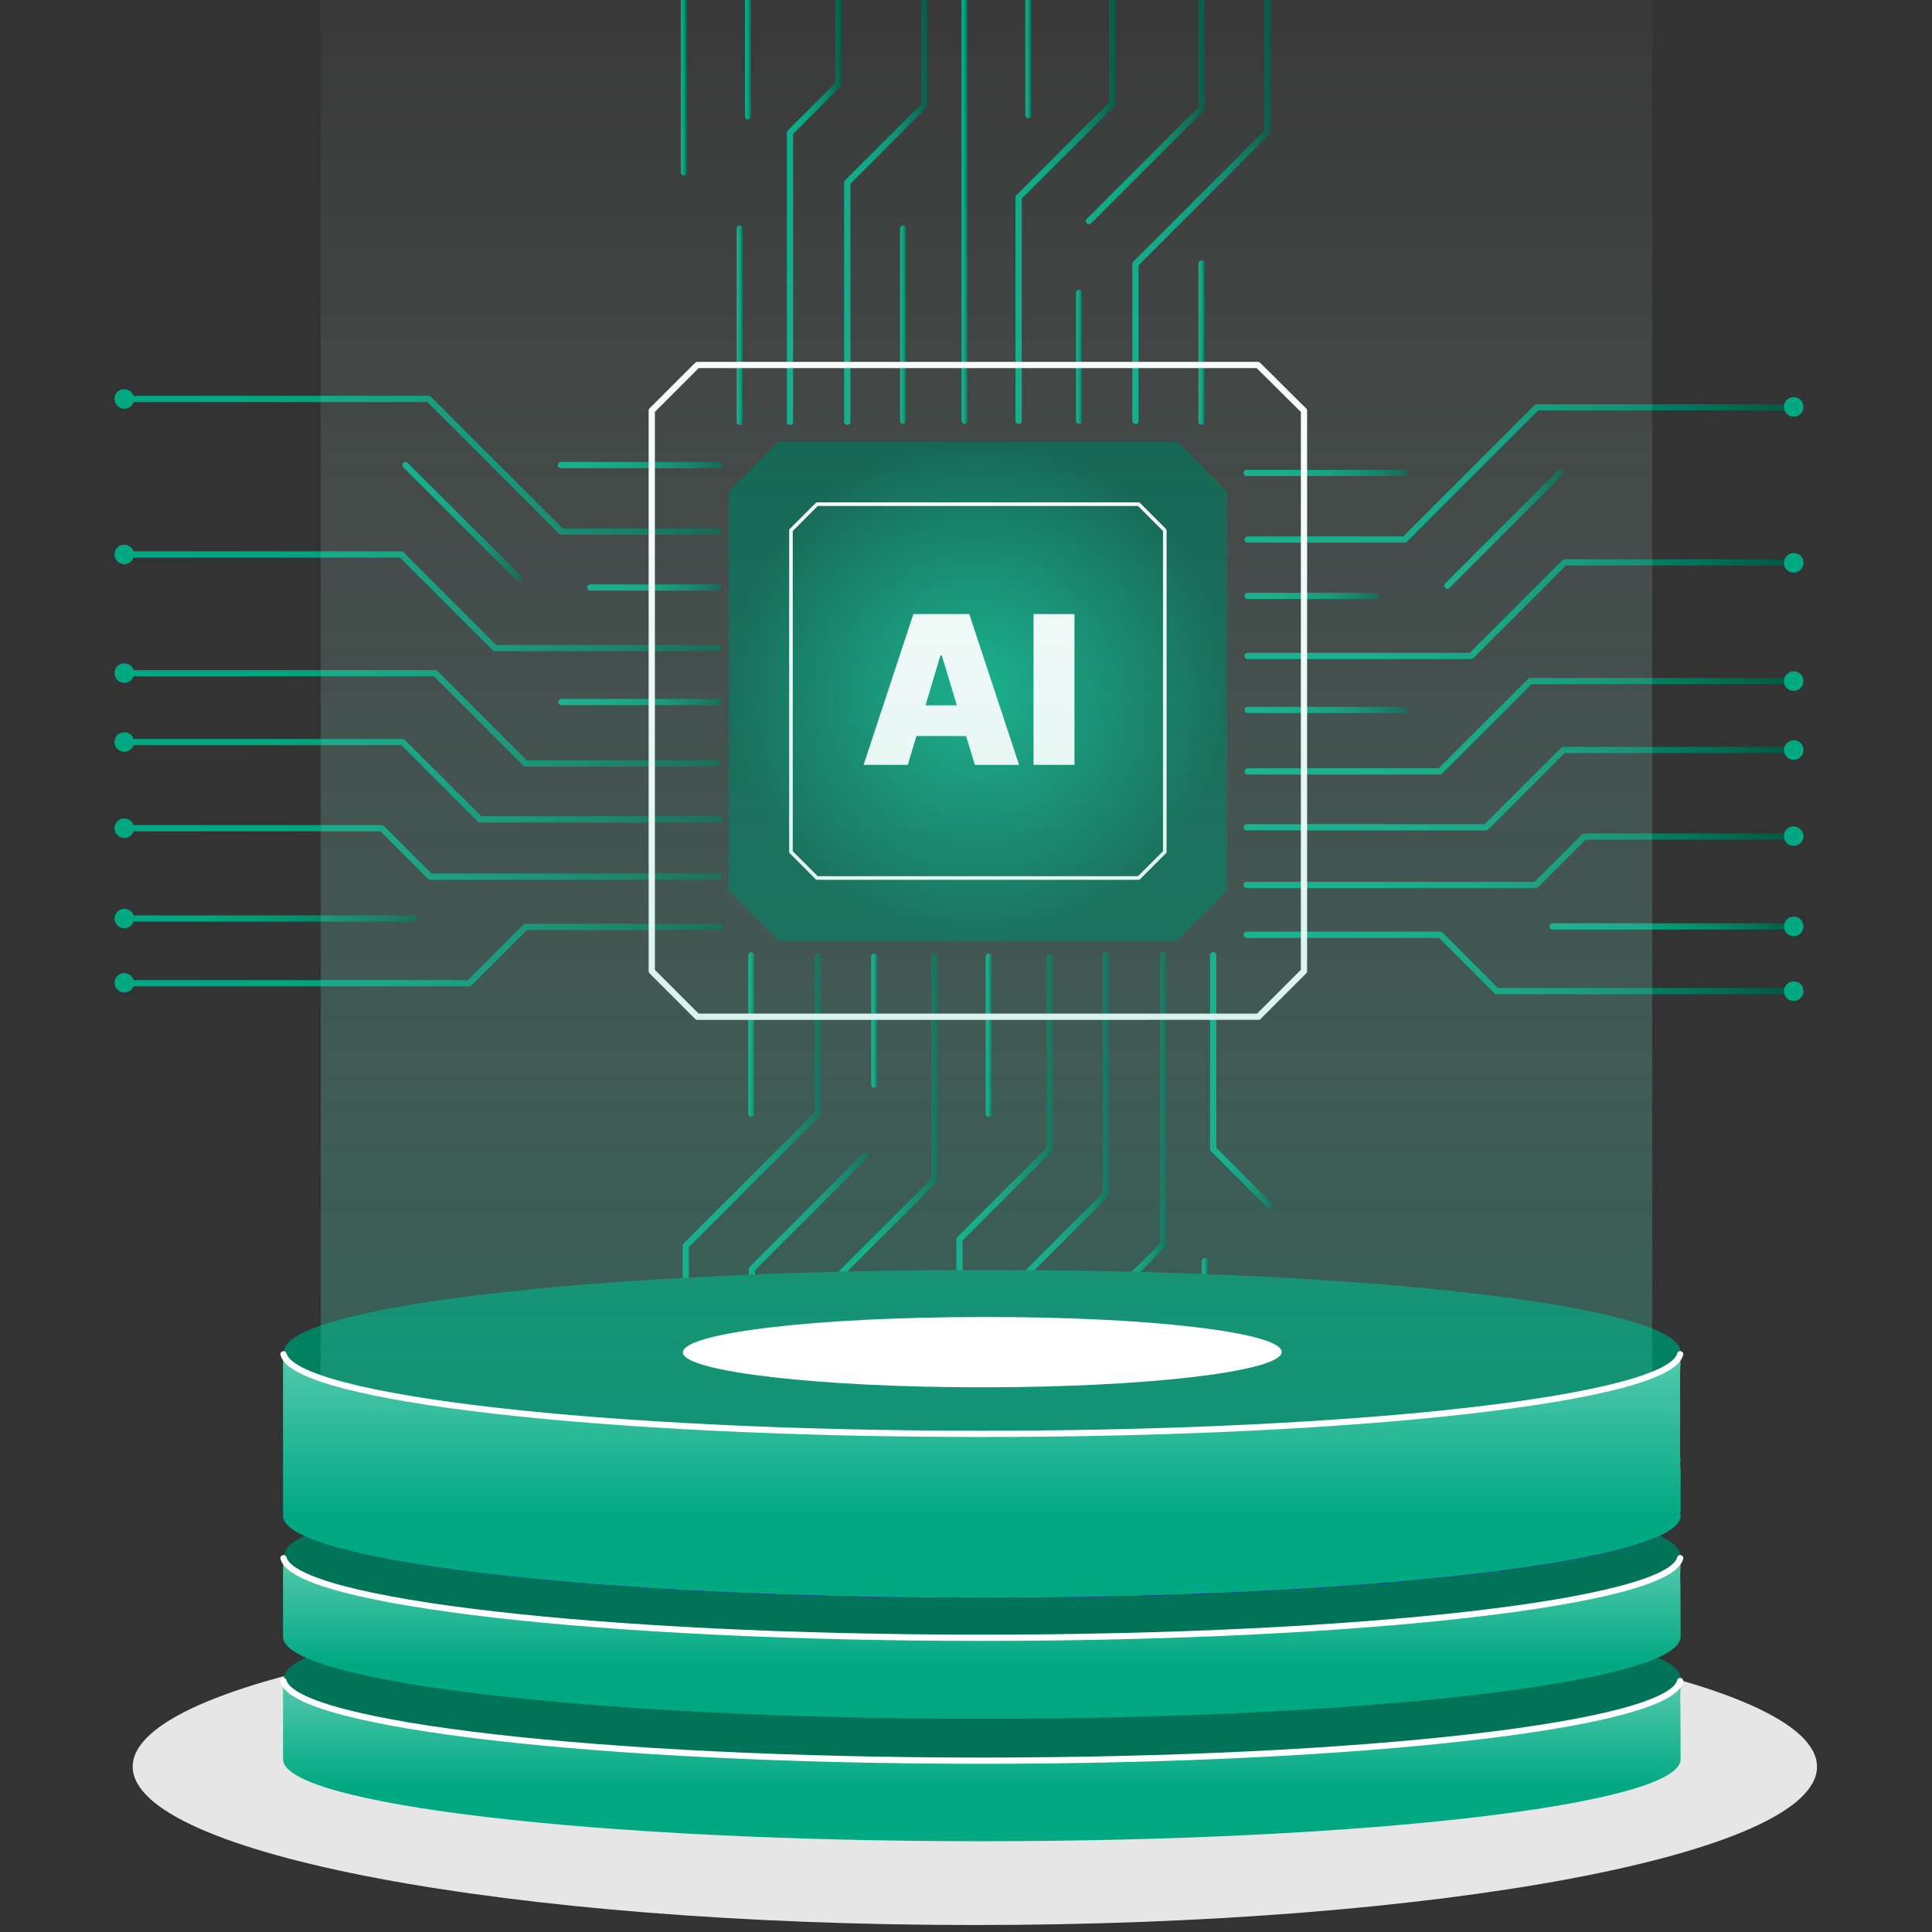 <?xml version="1.0" encoding="utf-8"?>
<!-- Generator: Adobe Illustrator 25.3.1, SVG Export Plug-In . SVG Version: 6.00 Build 0)  -->
<svg version="1.1" id="圖層_1" xmlns="http://www.w3.org/2000/svg" xmlns:xlink="http://www.w3.org/1999/xlink" x="0px" y="0px"
	 viewBox="0 0 415 415" style="enable-background:new 0 0 415 415;" xml:space="preserve">
<rect x="0" y="0" width="415" height="415" fill="#333333" stroke="none"/>
<style type="text/css">
	.st0{clip-path:url(#SVGID_2_);}
	.st1{fill:#E6E6E6;}
	.st2{fill:none;stroke:url(#SVGID_3_);stroke-width:1.341;stroke-linecap:round;stroke-linejoin:round;stroke-miterlimit:10;}
	.st3{fill:none;stroke:url(#SVGID_4_);stroke-width:1.341;stroke-linecap:round;stroke-linejoin:round;stroke-miterlimit:10;}
	.st4{fill:none;stroke:url(#SVGID_5_);stroke-width:1.341;stroke-linecap:round;stroke-linejoin:round;stroke-miterlimit:10;}
	.st5{fill:none;stroke:url(#SVGID_6_);stroke-width:1.341;stroke-linecap:round;stroke-linejoin:round;stroke-miterlimit:10;}
	.st6{fill:none;stroke:url(#SVGID_7_);stroke-width:1.341;stroke-linecap:round;stroke-linejoin:round;stroke-miterlimit:10;}
	.st7{fill:none;stroke:url(#SVGID_8_);stroke-width:1.341;stroke-linecap:round;stroke-linejoin:round;stroke-miterlimit:10;}
	.st8{fill:none;stroke:url(#SVGID_9_);stroke-width:1.341;stroke-linecap:round;stroke-linejoin:round;stroke-miterlimit:10;}
	.st9{fill:none;stroke:url(#SVGID_10_);stroke-width:1.341;stroke-linecap:round;stroke-linejoin:round;stroke-miterlimit:10;}
	.st10{fill:none;stroke:url(#SVGID_11_);stroke-width:1.341;stroke-linecap:round;stroke-linejoin:round;stroke-miterlimit:10;}
	.st11{fill:none;stroke:url(#SVGID_12_);stroke-width:1.341;stroke-linecap:round;stroke-linejoin:round;stroke-miterlimit:10;}
	.st12{fill:none;stroke:url(#SVGID_13_);stroke-width:1.341;stroke-linecap:round;stroke-linejoin:round;stroke-miterlimit:10;}
	.st13{fill:none;stroke:url(#SVGID_14_);stroke-width:1.341;stroke-linecap:round;stroke-linejoin:round;stroke-miterlimit:10;}
	.st14{fill:none;stroke:url(#SVGID_15_);stroke-width:1.341;stroke-linecap:round;stroke-linejoin:round;stroke-miterlimit:10;}
	.st15{fill:none;stroke:url(#SVGID_16_);stroke-width:1.341;stroke-linecap:round;stroke-linejoin:round;stroke-miterlimit:10;}
	.st16{fill:none;stroke:url(#SVGID_17_);stroke-width:1.341;stroke-linecap:round;stroke-linejoin:round;stroke-miterlimit:10;}
	.st17{fill:none;stroke:url(#SVGID_18_);stroke-width:1.341;stroke-linecap:round;stroke-linejoin:round;stroke-miterlimit:10;}
	.st18{fill:none;stroke:url(#SVGID_19_);stroke-width:1.341;stroke-linecap:round;stroke-linejoin:round;stroke-miterlimit:10;}
	.st19{fill:none;stroke:url(#SVGID_20_);stroke-width:1.341;stroke-linecap:round;stroke-linejoin:round;stroke-miterlimit:10;}
	.st20{fill:none;stroke:url(#SVGID_21_);stroke-width:1.341;stroke-linecap:round;stroke-linejoin:round;stroke-miterlimit:10;}
	.st21{fill:none;stroke:url(#SVGID_22_);stroke-width:1.341;stroke-linecap:round;stroke-linejoin:round;stroke-miterlimit:10;}
	.st22{fill:none;stroke:url(#SVGID_23_);stroke-width:1.341;stroke-linecap:round;stroke-linejoin:round;stroke-miterlimit:10;}
	.st23{fill:none;stroke:url(#SVGID_24_);stroke-width:1.341;stroke-linecap:round;stroke-linejoin:round;stroke-miterlimit:10;}
	.st24{fill:none;stroke:url(#SVGID_25_);stroke-width:1.341;stroke-linecap:round;stroke-linejoin:round;stroke-miterlimit:10;}
	.st25{fill:none;stroke:url(#SVGID_26_);stroke-width:1.341;stroke-linecap:round;stroke-linejoin:round;stroke-miterlimit:10;}
	.st26{fill:none;stroke:url(#SVGID_27_);stroke-width:1.341;stroke-linecap:round;stroke-linejoin:round;stroke-miterlimit:10;}
	.st27{fill:none;stroke:url(#SVGID_28_);stroke-width:1.341;stroke-linecap:round;stroke-linejoin:round;stroke-miterlimit:10;}
	.st28{fill:none;stroke:url(#SVGID_29_);stroke-width:1.341;stroke-linecap:round;stroke-linejoin:round;stroke-miterlimit:10;}
	.st29{fill:none;stroke:url(#SVGID_30_);stroke-width:1.341;stroke-linecap:round;stroke-linejoin:round;stroke-miterlimit:10;}
	.st30{fill:none;stroke:url(#SVGID_31_);stroke-width:1.341;stroke-linecap:round;stroke-linejoin:round;stroke-miterlimit:10;}
	.st31{fill:none;stroke:url(#SVGID_32_);stroke-width:1.341;stroke-linecap:round;stroke-linejoin:round;stroke-miterlimit:10;}
	.st32{fill:none;stroke:url(#SVGID_33_);stroke-width:1.341;stroke-linecap:round;stroke-linejoin:round;stroke-miterlimit:10;}
	.st33{fill:none;stroke:url(#SVGID_34_);stroke-width:1.341;stroke-linecap:round;stroke-linejoin:round;stroke-miterlimit:10;}
	.st34{fill:none;stroke:url(#SVGID_35_);stroke-width:1.341;stroke-linecap:round;stroke-linejoin:round;stroke-miterlimit:10;}
	.st35{fill:none;stroke:url(#SVGID_36_);stroke-width:1.341;stroke-linecap:round;stroke-linejoin:round;stroke-miterlimit:10;}
	.st36{fill:none;stroke:url(#SVGID_37_);stroke-width:1.341;stroke-linecap:round;stroke-linejoin:round;stroke-miterlimit:10;}
	.st37{fill:none;stroke:url(#SVGID_38_);stroke-width:1.341;stroke-linecap:round;stroke-linejoin:round;stroke-miterlimit:10;}
	.st38{fill:none;stroke:url(#SVGID_39_);stroke-width:1.341;stroke-linecap:round;stroke-linejoin:round;stroke-miterlimit:10;}
	.st39{fill:none;stroke:url(#SVGID_40_);stroke-width:1.341;stroke-linecap:round;stroke-linejoin:round;stroke-miterlimit:10;}
	.st40{fill:none;stroke:url(#SVGID_41_);stroke-width:1.341;stroke-linecap:round;stroke-linejoin:round;stroke-miterlimit:10;}
	.st41{fill:none;stroke:url(#SVGID_42_);stroke-width:1.341;stroke-linecap:round;stroke-linejoin:round;stroke-miterlimit:10;}
	.st42{fill:none;stroke:url(#SVGID_43_);stroke-width:1.341;stroke-linecap:round;stroke-linejoin:round;stroke-miterlimit:10;}
	.st43{fill:none;stroke:url(#SVGID_44_);stroke-width:1.341;stroke-linecap:round;stroke-linejoin:round;stroke-miterlimit:10;}
	.st44{fill:none;stroke:url(#SVGID_45_);stroke-width:1.341;stroke-linecap:round;stroke-linejoin:round;stroke-miterlimit:10;}
	.st45{fill:none;stroke:url(#SVGID_46_);stroke-width:1.341;stroke-linecap:round;stroke-linejoin:round;stroke-miterlimit:10;}
	.st46{fill:none;stroke:url(#SVGID_47_);stroke-width:1.341;stroke-linecap:round;stroke-linejoin:round;stroke-miterlimit:10;}
	.st47{fill:none;stroke:url(#SVGID_48_);stroke-width:1.341;stroke-linecap:round;stroke-linejoin:round;stroke-miterlimit:10;}
	.st48{fill:url(#SVGID_49_);}
	.st49{fill:none;stroke:#FFFFFF;stroke-width:0.769;stroke-linecap:round;stroke-linejoin:round;stroke-miterlimit:10;}
	.st50{fill:none;stroke:#FFFFFF;stroke-width:1.341;stroke-linecap:round;stroke-linejoin:round;stroke-miterlimit:10;}
	.st51{fill:#01A982;}
	.st52{fill:#FFFFFF;}
	.st53{fill:url(#SVGID_50_);}
	.st54{fill:#017358;}
	.st55{fill:none;stroke:#FFFFFF;stroke-width:1.341;stroke-linecap:round;stroke-miterlimit:10;}
	.st56{fill:url(#SVGID_51_);}
	.st57{fill:#1F3399;}
	.st58{fill:#018062;}
	.st59{opacity:0.42;fill:url(#SVGID_52_);enable-background:new    ;}
	.st60{fill:url(#SVGID_53_);}
</style>
<g>
	<defs>
		<rect id="SVGID_1_" x="-1" y="-68.4" width="416.4" height="506"/>
	</defs>
	<clipPath id="SVGID_2_">
		<use xlink:href="#SVGID_1_"  style="overflow:visible;"/>
	</clipPath>
	<g class="st0">
		<path class="st1" d="M209.4,413.5c99.9,0,180.9-15.2,180.9-34c0-18.8-81-34-180.9-34c-99.9,0-180.9,15.2-180.9,34
			C28.6,398.3,109.6,413.5,209.4,413.5z"/>
		
			<linearGradient id="SVGID_3_" gradientUnits="userSpaceOnUse" x1="26.931" y1="166.026" x2="155.178" y2="166.026" gradientTransform="matrix(1 0 0 -1 0 371.129)">
			<stop  offset="0" style="stop-color:#01A982"/>
			<stop  offset="0.247" style="stop-color:#01A67F"/>
			<stop  offset="0.455" style="stop-color:#019B77"/>
			<stop  offset="0.648" style="stop-color:#018A6A"/>
			<stop  offset="0.832" style="stop-color:#017257"/>
			<stop  offset="1" style="stop-color:#015440"/>
		</linearGradient>
		<path class="st2" d="M154.5,199.1h-41.6l-12.1,12.1H27.6"/>
		
			<linearGradient id="SVGID_4_" gradientUnits="userSpaceOnUse" x1="26.931" y1="188.001" x2="155.178" y2="188.001" gradientTransform="matrix(1 0 0 -1 0 371.129)">
			<stop  offset="0" style="stop-color:#01A982"/>
			<stop  offset="0.247" style="stop-color:#01A67F"/>
			<stop  offset="0.455" style="stop-color:#019B77"/>
			<stop  offset="0.648" style="stop-color:#018A6A"/>
			<stop  offset="0.832" style="stop-color:#017257"/>
			<stop  offset="1" style="stop-color:#015440"/>
		</linearGradient>
		<path class="st3" d="M154.5,188.3H92.4L82,177.9H27.6"/>
		
			<linearGradient id="SVGID_5_" gradientUnits="userSpaceOnUse" x1="26.931" y1="173.847" x2="89.494" y2="173.847" gradientTransform="matrix(1 0 0 -1 0 371.129)">
			<stop  offset="0" style="stop-color:#01A982"/>
			<stop  offset="0.247" style="stop-color:#01A67F"/>
			<stop  offset="0.455" style="stop-color:#019B77"/>
			<stop  offset="0.648" style="stop-color:#018A6A"/>
			<stop  offset="0.832" style="stop-color:#017257"/>
			<stop  offset="1" style="stop-color:#015440"/>
		</linearGradient>
		<path class="st4" d="M88.8,197.3H27.6"/>
		
			<linearGradient id="SVGID_6_" gradientUnits="userSpaceOnUse" x1="26.036" y1="203.463" x2="155.178" y2="203.463" gradientTransform="matrix(1 0 0 -1 0 371.129)">
			<stop  offset="0" style="stop-color:#01A982"/>
			<stop  offset="0.247" style="stop-color:#01A67F"/>
			<stop  offset="0.455" style="stop-color:#019B77"/>
			<stop  offset="0.648" style="stop-color:#018A6A"/>
			<stop  offset="0.832" style="stop-color:#017257"/>
			<stop  offset="1" style="stop-color:#015440"/>
		</linearGradient>
		<path class="st5" d="M154.5,176h-51.4l-16.6-16.6H26.7"/>
		
			<linearGradient id="SVGID_7_" gradientUnits="userSpaceOnUse" x1="26.931" y1="216.822" x2="154.951" y2="216.822" gradientTransform="matrix(1 0 0 -1 0 371.129)">
			<stop  offset="0" style="stop-color:#01A982"/>
			<stop  offset="0.247" style="stop-color:#01A67F"/>
			<stop  offset="0.455" style="stop-color:#019B77"/>
			<stop  offset="0.648" style="stop-color:#018A6A"/>
			<stop  offset="0.832" style="stop-color:#017257"/>
			<stop  offset="1" style="stop-color:#015440"/>
		</linearGradient>
		<path class="st6" d="M27.6,144.6h65.9l19.4,19.4h41.3"/>
		
			<linearGradient id="SVGID_8_" gradientUnits="userSpaceOnUse" x1="119.881" y1="220.322" x2="154.951" y2="220.322" gradientTransform="matrix(1 0 0 -1 0 371.129)">
			<stop  offset="0" style="stop-color:#01A982"/>
			<stop  offset="0.247" style="stop-color:#01A67F"/>
			<stop  offset="0.455" style="stop-color:#019B77"/>
			<stop  offset="0.648" style="stop-color:#018A6A"/>
			<stop  offset="0.832" style="stop-color:#017257"/>
			<stop  offset="1" style="stop-color:#015440"/>
		</linearGradient>
		<path class="st7" d="M154.3,150.8h-33.7"/>
		
			<linearGradient id="SVGID_9_" gradientUnits="userSpaceOnUse" x1="25.14" y1="241.976" x2="154.951" y2="241.976" gradientTransform="matrix(1 0 0 -1 0 371.129)">
			<stop  offset="0" style="stop-color:#01A982"/>
			<stop  offset="0.247" style="stop-color:#01A67F"/>
			<stop  offset="0.455" style="stop-color:#019B77"/>
			<stop  offset="0.648" style="stop-color:#018A6A"/>
			<stop  offset="0.832" style="stop-color:#017257"/>
			<stop  offset="1" style="stop-color:#015440"/>
		</linearGradient>
		<path class="st8" d="M154.3,139.2h-48l-20.1-20.1H25.8"/>
		
			<linearGradient id="SVGID_10_" gradientUnits="userSpaceOnUse" x1="126.132" y1="244.902" x2="154.951" y2="244.902" gradientTransform="matrix(1 0 0 -1 0 371.129)">
			<stop  offset="0" style="stop-color:#01A982"/>
			<stop  offset="0.247" style="stop-color:#01A67F"/>
			<stop  offset="0.455" style="stop-color:#019B77"/>
			<stop  offset="0.648" style="stop-color:#018A6A"/>
			<stop  offset="0.832" style="stop-color:#017257"/>
			<stop  offset="1" style="stop-color:#015440"/>
		</linearGradient>
		<path class="st9" d="M154.3,126.2h-27.5"/>
		
			<linearGradient id="SVGID_11_" gradientUnits="userSpaceOnUse" x1="86.47" y1="259.142" x2="112.057" y2="259.142" gradientTransform="matrix(1 0 0 -1 0 371.129)">
			<stop  offset="0" style="stop-color:#01A982"/>
			<stop  offset="0.247" style="stop-color:#01A67F"/>
			<stop  offset="0.455" style="stop-color:#019B77"/>
			<stop  offset="0.648" style="stop-color:#018A6A"/>
			<stop  offset="0.832" style="stop-color:#017257"/>
			<stop  offset="1" style="stop-color:#015440"/>
		</linearGradient>
		<path class="st10" d="M111.4,124.1L87.1,99.9"/>
		
			<linearGradient id="SVGID_12_" gradientUnits="userSpaceOnUse" x1="26.931" y1="271.192" x2="154.951" y2="271.192" gradientTransform="matrix(1 0 0 -1 0 371.129)">
			<stop  offset="0" style="stop-color:#01A982"/>
			<stop  offset="0.247" style="stop-color:#01A67F"/>
			<stop  offset="0.455" style="stop-color:#019B77"/>
			<stop  offset="0.648" style="stop-color:#018A6A"/>
			<stop  offset="0.832" style="stop-color:#017257"/>
			<stop  offset="1" style="stop-color:#015440"/>
		</linearGradient>
		<path class="st11" d="M154.3,114.2h-33.7L92.1,85.7H27.6"/>
		
			<linearGradient id="SVGID_13_" gradientUnits="userSpaceOnUse" x1="119.881" y1="271.259" x2="155.178" y2="271.259" gradientTransform="matrix(1 0 0 -1 0 371.129)">
			<stop  offset="0" style="stop-color:#01A982"/>
			<stop  offset="0.247" style="stop-color:#01A67F"/>
			<stop  offset="0.455" style="stop-color:#019B77"/>
			<stop  offset="0.648" style="stop-color:#018A6A"/>
			<stop  offset="0.832" style="stop-color:#017257"/>
			<stop  offset="1" style="stop-color:#015440"/>
		</linearGradient>
		<path class="st12" d="M154.5,99.9h-34"/>
		
			<linearGradient id="SVGID_14_" gradientUnits="userSpaceOnUse" x1="146.211" y1="352.887" x2="147.551" y2="352.887" gradientTransform="matrix(1 0 0 -1 0 371.129)">
			<stop  offset="0" style="stop-color:#01A982"/>
			<stop  offset="0.247" style="stop-color:#01A67F"/>
			<stop  offset="0.455" style="stop-color:#019B77"/>
			<stop  offset="0.648" style="stop-color:#018A6A"/>
			<stop  offset="0.832" style="stop-color:#017257"/>
			<stop  offset="1" style="stop-color:#015440"/>
		</linearGradient>
		<path class="st13" d="M146.9,37V-0.5"/>
		
			<linearGradient id="SVGID_15_" gradientUnits="userSpaceOnUse" x1="158.273" y1="301.269" x2="159.613" y2="301.269" gradientTransform="matrix(1 0 0 -1 0 371.129)">
			<stop  offset="0" style="stop-color:#01A982"/>
			<stop  offset="0.247" style="stop-color:#01A67F"/>
			<stop  offset="0.455" style="stop-color:#019B77"/>
			<stop  offset="0.648" style="stop-color:#018A6A"/>
			<stop  offset="0.832" style="stop-color:#017257"/>
			<stop  offset="1" style="stop-color:#015440"/>
		</linearGradient>
		<path class="st14" d="M158.9,90.6V49.1"/>
		
			<linearGradient id="SVGID_16_" gradientUnits="userSpaceOnUse" x1="169" y1="326.069" x2="180.774" y2="326.069" gradientTransform="matrix(1 0 0 -1 0 371.129)">
			<stop  offset="0" style="stop-color:#01A982"/>
			<stop  offset="0.247" style="stop-color:#01A67F"/>
			<stop  offset="0.455" style="stop-color:#019B77"/>
			<stop  offset="0.648" style="stop-color:#018A6A"/>
			<stop  offset="0.832" style="stop-color:#017257"/>
			<stop  offset="1" style="stop-color:#015440"/>
		</linearGradient>
		<path class="st15" d="M169.7,90.6V28.5l10.4-10.4V-0.5"/>
		
			<linearGradient id="SVGID_17_" gradientUnits="userSpaceOnUse" x1="160.063" y1="358.911" x2="161.403" y2="358.911" gradientTransform="matrix(1 0 0 -1 0 371.129)">
			<stop  offset="0" style="stop-color:#01A982"/>
			<stop  offset="0.247" style="stop-color:#01A67F"/>
			<stop  offset="0.455" style="stop-color:#019B77"/>
			<stop  offset="0.648" style="stop-color:#018A6A"/>
			<stop  offset="0.832" style="stop-color:#017257"/>
			<stop  offset="1" style="stop-color:#015440"/>
		</linearGradient>
		<path class="st16" d="M160.7,25V-0.5"/>
		
			<linearGradient id="SVGID_18_" gradientUnits="userSpaceOnUse" x1="181.371" y1="325.849" x2="199.315" y2="325.849" gradientTransform="matrix(1 0 0 -1 0 371.129)">
			<stop  offset="0" style="stop-color:#01A982"/>
			<stop  offset="0.247" style="stop-color:#01A67F"/>
			<stop  offset="0.455" style="stop-color:#019B77"/>
			<stop  offset="0.648" style="stop-color:#018A6A"/>
			<stop  offset="0.832" style="stop-color:#017257"/>
			<stop  offset="1" style="stop-color:#015440"/>
		</linearGradient>
		<path class="st17" d="M182,90.6V39.2l16.6-16.6V-0.1"/>
		
			<linearGradient id="SVGID_19_" gradientUnits="userSpaceOnUse" x1="193.313" y1="301.383" x2="194.653" y2="301.383" gradientTransform="matrix(1 0 0 -1 0 371.129)">
			<stop  offset="0" style="stop-color:#01A982"/>
			<stop  offset="0.247" style="stop-color:#01A67F"/>
			<stop  offset="0.455" style="stop-color:#019B77"/>
			<stop  offset="0.648" style="stop-color:#018A6A"/>
			<stop  offset="0.832" style="stop-color:#017257"/>
			<stop  offset="1" style="stop-color:#015440"/>
		</linearGradient>
		<path class="st18" d="M194,49.1v41.3"/>
		
			<linearGradient id="SVGID_20_" gradientUnits="userSpaceOnUse" x1="220.244" y1="359.025" x2="221.584" y2="359.025" gradientTransform="matrix(1 0 0 -1 0 371.129)">
			<stop  offset="0" style="stop-color:#01A982"/>
			<stop  offset="0.247" style="stop-color:#01A67F"/>
			<stop  offset="0.455" style="stop-color:#019B77"/>
			<stop  offset="0.648" style="stop-color:#018A6A"/>
			<stop  offset="0.832" style="stop-color:#017257"/>
			<stop  offset="1" style="stop-color:#015440"/>
		</linearGradient>
		<path class="st19" d="M220.9-0.5v25.2"/>
		
			<linearGradient id="SVGID_21_" gradientUnits="userSpaceOnUse" x1="206.538" y1="326.183" x2="207.878" y2="326.183" gradientTransform="matrix(1 0 0 -1 0 371.129)">
			<stop  offset="0" style="stop-color:#01A982"/>
			<stop  offset="0.247" style="stop-color:#01A67F"/>
			<stop  offset="0.455" style="stop-color:#019B77"/>
			<stop  offset="0.648" style="stop-color:#018A6A"/>
			<stop  offset="0.832" style="stop-color:#017257"/>
			<stop  offset="1" style="stop-color:#015440"/>
		</linearGradient>
		<path class="st20" d="M207.2,90.4V56.7V-0.5"/>
		
			<linearGradient id="SVGID_22_" gradientUnits="userSpaceOnUse" x1="218.16" y1="325.962" x2="239.565" y2="325.962" gradientTransform="matrix(1 0 0 -1 0 371.129)">
			<stop  offset="0" style="stop-color:#01A982"/>
			<stop  offset="0.247" style="stop-color:#01A67F"/>
			<stop  offset="0.455" style="stop-color:#019B77"/>
			<stop  offset="0.648" style="stop-color:#018A6A"/>
			<stop  offset="0.832" style="stop-color:#017257"/>
			<stop  offset="1" style="stop-color:#015440"/>
		</linearGradient>
		<path class="st21" d="M218.8,90.4v-48l20.1-20.1V-0.1"/>
		
			<linearGradient id="SVGID_23_" gradientUnits="userSpaceOnUse" x1="231.118" y1="294.456" x2="232.458" y2="294.456" gradientTransform="matrix(1 0 0 -1 0 371.129)">
			<stop  offset="0" style="stop-color:#01A982"/>
			<stop  offset="0.247" style="stop-color:#01A67F"/>
			<stop  offset="0.455" style="stop-color:#019B77"/>
			<stop  offset="0.648" style="stop-color:#018A6A"/>
			<stop  offset="0.832" style="stop-color:#017257"/>
			<stop  offset="1" style="stop-color:#015440"/>
		</linearGradient>
		<path class="st22" d="M231.8,90.4V62.9"/>
		
			<linearGradient id="SVGID_24_" gradientUnits="userSpaceOnUse" x1="233.242" y1="347.63" x2="258.815" y2="347.63" gradientTransform="matrix(1 0 0 -1 0 371.129)">
			<stop  offset="0" style="stop-color:#01A982"/>
			<stop  offset="0.247" style="stop-color:#01A67F"/>
			<stop  offset="0.455" style="stop-color:#019B77"/>
			<stop  offset="0.648" style="stop-color:#018A6A"/>
			<stop  offset="0.832" style="stop-color:#017257"/>
			<stop  offset="1" style="stop-color:#015440"/>
		</linearGradient>
		<path class="st23" d="M233.9,47.5l24.2-24.2V-0.5"/>
		
			<linearGradient id="SVGID_25_" gradientUnits="userSpaceOnUse" x1="243.181" y1="326.183" x2="272.962" y2="326.183" gradientTransform="matrix(1 0 0 -1 0 371.129)">
			<stop  offset="0" style="stop-color:#01A982"/>
			<stop  offset="0.247" style="stop-color:#01A67F"/>
			<stop  offset="0.455" style="stop-color:#019B77"/>
			<stop  offset="0.648" style="stop-color:#018A6A"/>
			<stop  offset="0.832" style="stop-color:#017257"/>
			<stop  offset="1" style="stop-color:#015440"/>
		</linearGradient>
		<path class="st24" d="M243.9,90.4V56.7l28.4-28.4V-0.5"/>
		
			<linearGradient id="SVGID_26_" gradientUnits="userSpaceOnUse" x1="257.475" y1="297.469" x2="258.815" y2="297.469" gradientTransform="matrix(1 0 0 -1 0 371.129)">
			<stop  offset="0" style="stop-color:#01A982"/>
			<stop  offset="0.247" style="stop-color:#01A67F"/>
			<stop  offset="0.455" style="stop-color:#019B77"/>
			<stop  offset="0.648" style="stop-color:#018A6A"/>
			<stop  offset="0.832" style="stop-color:#017257"/>
			<stop  offset="1" style="stop-color:#015440"/>
		</linearGradient>
		<path class="st25" d="M258.1,90.6v-34"/>
		
			<linearGradient id="SVGID_27_" gradientUnits="userSpaceOnUse" x1="259.946" y1="139.081" x2="273.349" y2="139.081" gradientTransform="matrix(1 0 0 -1 0 371.129)">
			<stop  offset="0" style="stop-color:#01A982"/>
			<stop  offset="0.247" style="stop-color:#01A67F"/>
			<stop  offset="0.455" style="stop-color:#019B77"/>
			<stop  offset="0.648" style="stop-color:#018A6A"/>
			<stop  offset="0.832" style="stop-color:#017257"/>
			<stop  offset="1" style="stop-color:#015440"/>
		</linearGradient>
		<path class="st26" d="M260.6,205.2v41.6l12.1,12.1"/>
		
			<linearGradient id="SVGID_28_" gradientUnits="userSpaceOnUse" x1="238.786" y1="129.623" x2="250.559" y2="129.623" gradientTransform="matrix(1 0 0 -1 0 371.129)">
			<stop  offset="0" style="stop-color:#01A982"/>
			<stop  offset="0.247" style="stop-color:#01A67F"/>
			<stop  offset="0.455" style="stop-color:#019B77"/>
			<stop  offset="0.648" style="stop-color:#018A6A"/>
			<stop  offset="0.832" style="stop-color:#017257"/>
			<stop  offset="1" style="stop-color:#015440"/>
		</linearGradient>
		<path class="st27" d="M249.9,205.2v62.1l-10.4,10.4"/>
		
			<linearGradient id="SVGID_29_" gradientUnits="userSpaceOnUse" x1="258.156" y1="67.358" x2="259.496" y2="67.358" gradientTransform="matrix(1 0 0 -1 0 371.129)">
			<stop  offset="0" style="stop-color:#01A982"/>
			<stop  offset="0.247" style="stop-color:#01A67F"/>
			<stop  offset="0.455" style="stop-color:#019B77"/>
			<stop  offset="0.648" style="stop-color:#018A6A"/>
			<stop  offset="0.832" style="stop-color:#017257"/>
			<stop  offset="1" style="stop-color:#015440"/>
		</linearGradient>
		<path class="st28" d="M258.8,270.9v65.7"/>
		
			<linearGradient id="SVGID_30_" gradientUnits="userSpaceOnUse" x1="220.244" y1="100.207" x2="238.189" y2="100.207" gradientTransform="matrix(1 0 0 -1 0 371.129)">
			<stop  offset="0" style="stop-color:#01A982"/>
			<stop  offset="0.247" style="stop-color:#01A67F"/>
			<stop  offset="0.455" style="stop-color:#019B77"/>
			<stop  offset="0.648" style="stop-color:#018A6A"/>
			<stop  offset="0.832" style="stop-color:#017257"/>
			<stop  offset="1" style="stop-color:#015440"/>
		</linearGradient>
		<path class="st29" d="M237.5,205.2v51.4l-16.6,16.6v63.4"/>
		
			<linearGradient id="SVGID_31_" gradientUnits="userSpaceOnUse" x1="205.47" y1="100.094" x2="226.247" y2="100.094" gradientTransform="matrix(1 0 0 -1 0 371.129)">
			<stop  offset="0" style="stop-color:#01A982"/>
			<stop  offset="0.247" style="stop-color:#01A67F"/>
			<stop  offset="0.455" style="stop-color:#019B77"/>
			<stop  offset="0.648" style="stop-color:#018A6A"/>
			<stop  offset="0.832" style="stop-color:#017257"/>
			<stop  offset="1" style="stop-color:#015440"/>
		</linearGradient>
		<path class="st30" d="M206.1,336.6v-70.4l19.4-19.4v-41.3"/>
		
			<linearGradient id="SVGID_32_" gradientUnits="userSpaceOnUse" x1="211.681" y1="148.8" x2="213.021" y2="148.8" gradientTransform="matrix(1 0 0 -1 0 371.129)">
			<stop  offset="0" style="stop-color:#01A982"/>
			<stop  offset="0.247" style="stop-color:#01A67F"/>
			<stop  offset="0.455" style="stop-color:#019B77"/>
			<stop  offset="0.648" style="stop-color:#018A6A"/>
			<stop  offset="0.832" style="stop-color:#017257"/>
			<stop  offset="1" style="stop-color:#015440"/>
		</linearGradient>
		<path class="st31" d="M212.4,205.5v33.7"/>
		
			<linearGradient id="SVGID_33_" gradientUnits="userSpaceOnUse" x1="179.995" y1="100.094" x2="201.399" y2="100.094" gradientTransform="matrix(1 0 0 -1 0 371.129)">
			<stop  offset="0" style="stop-color:#01A982"/>
			<stop  offset="0.247" style="stop-color:#01A67F"/>
			<stop  offset="0.455" style="stop-color:#019B77"/>
			<stop  offset="0.648" style="stop-color:#018A6A"/>
			<stop  offset="0.832" style="stop-color:#017257"/>
			<stop  offset="1" style="stop-color:#015440"/>
		</linearGradient>
		<path class="st32" d="M200.7,205.5v48l-20.1,20.1v63.1"/>
		
			<linearGradient id="SVGID_34_" gradientUnits="userSpaceOnUse" x1="187.101" y1="151.932" x2="188.441" y2="151.932" gradientTransform="matrix(1 0 0 -1 0 371.129)">
			<stop  offset="0" style="stop-color:#01A982"/>
			<stop  offset="0.247" style="stop-color:#01A67F"/>
			<stop  offset="0.455" style="stop-color:#019B77"/>
			<stop  offset="0.648" style="stop-color:#018A6A"/>
			<stop  offset="0.832" style="stop-color:#017257"/>
			<stop  offset="1" style="stop-color:#015440"/>
		</linearGradient>
		<path class="st33" d="M187.8,205.5v27.5"/>
		
			<linearGradient id="SVGID_35_" gradientUnits="userSpaceOnUse" x1="160.745" y1="78.646" x2="186.331" y2="78.646" gradientTransform="matrix(1 0 0 -1 0 371.129)">
			<stop  offset="0" style="stop-color:#01A982"/>
			<stop  offset="0.247" style="stop-color:#01A67F"/>
			<stop  offset="0.455" style="stop-color:#019B77"/>
			<stop  offset="0.648" style="stop-color:#018A6A"/>
			<stop  offset="0.832" style="stop-color:#017257"/>
			<stop  offset="1" style="stop-color:#015440"/>
		</linearGradient>
		<path class="st34" d="M185.7,248.4l-24.2,24.2v64"/>
		
			<linearGradient id="SVGID_36_" gradientUnits="userSpaceOnUse" x1="146.598" y1="100.094" x2="176.379" y2="100.094" gradientTransform="matrix(1 0 0 -1 0 371.129)">
			<stop  offset="0" style="stop-color:#01A982"/>
			<stop  offset="0.247" style="stop-color:#01A67F"/>
			<stop  offset="0.455" style="stop-color:#019B77"/>
			<stop  offset="0.648" style="stop-color:#018A6A"/>
			<stop  offset="0.832" style="stop-color:#017257"/>
			<stop  offset="1" style="stop-color:#015440"/>
		</linearGradient>
		<path class="st35" d="M175.7,205.5v33.7l-28.4,28.4v69"/>
		
			<linearGradient id="SVGID_37_" gradientUnits="userSpaceOnUse" x1="160.745" y1="148.913" x2="162.085" y2="148.913" gradientTransform="matrix(1 0 0 -1 0 371.129)">
			<stop  offset="0" style="stop-color:#01A982"/>
			<stop  offset="0.247" style="stop-color:#01A67F"/>
			<stop  offset="0.455" style="stop-color:#019B77"/>
			<stop  offset="0.648" style="stop-color:#018A6A"/>
			<stop  offset="0.832" style="stop-color:#017257"/>
			<stop  offset="1" style="stop-color:#015440"/>
		</linearGradient>
		<path class="st36" d="M161.4,205.2v34"/>
		
			<linearGradient id="SVGID_38_" gradientUnits="userSpaceOnUse" x1="267.093" y1="164.296" x2="386.404" y2="164.296" gradientTransform="matrix(1 0 0 -1 0 371.129)">
			<stop  offset="0" style="stop-color:#01A982"/>
			<stop  offset="0.247" style="stop-color:#01A67F"/>
			<stop  offset="0.455" style="stop-color:#019B77"/>
			<stop  offset="0.648" style="stop-color:#018A6A"/>
			<stop  offset="0.832" style="stop-color:#017257"/>
			<stop  offset="1" style="stop-color:#015440"/>
		</linearGradient>
		<path class="st37" d="M267.8,200.8h41.6l12.1,12.1h64.3"/>
		
			<linearGradient id="SVGID_39_" gradientUnits="userSpaceOnUse" x1="267.093" y1="186.264" x2="386.404" y2="186.264" gradientTransform="matrix(1 0 0 -1 0 371.129)">
			<stop  offset="0" style="stop-color:#01A982"/>
			<stop  offset="0.247" style="stop-color:#01A67F"/>
			<stop  offset="0.455" style="stop-color:#019B77"/>
			<stop  offset="0.648" style="stop-color:#018A6A"/>
			<stop  offset="0.832" style="stop-color:#017257"/>
			<stop  offset="1" style="stop-color:#015440"/>
		</linearGradient>
		<path class="st38" d="M267.8,190.1h62.1l10.4-10.4h45.4"/>
		
			<linearGradient id="SVGID_40_" gradientUnits="userSpaceOnUse" x1="332.791" y1="172.111" x2="386.404" y2="172.111" gradientTransform="matrix(1 0 0 -1 0 371.129)">
			<stop  offset="0" style="stop-color:#01A982"/>
			<stop  offset="0.247" style="stop-color:#01A67F"/>
			<stop  offset="0.455" style="stop-color:#019B77"/>
			<stop  offset="0.648" style="stop-color:#018A6A"/>
			<stop  offset="0.832" style="stop-color:#017257"/>
			<stop  offset="1" style="stop-color:#015440"/>
		</linearGradient>
		<path class="st39" d="M333.5,199h52.3"/>
		
			<linearGradient id="SVGID_41_" gradientUnits="userSpaceOnUse" x1="267.093" y1="201.733" x2="385.963" y2="201.733" gradientTransform="matrix(1 0 0 -1 0 371.129)">
			<stop  offset="0" style="stop-color:#01A982"/>
			<stop  offset="0.247" style="stop-color:#01A67F"/>
			<stop  offset="0.455" style="stop-color:#019B77"/>
			<stop  offset="0.648" style="stop-color:#018A6A"/>
			<stop  offset="0.832" style="stop-color:#017257"/>
			<stop  offset="1" style="stop-color:#015440"/>
		</linearGradient>
		<path class="st40" d="M267.8,177.7h51.4l16.6-16.6h49.5"/>
		
			<linearGradient id="SVGID_42_" gradientUnits="userSpaceOnUse" x1="267.32" y1="215.092" x2="386.404" y2="215.092" gradientTransform="matrix(1 0 0 -1 0 371.129)">
			<stop  offset="0" style="stop-color:#01A982"/>
			<stop  offset="0.247" style="stop-color:#01A67F"/>
			<stop  offset="0.455" style="stop-color:#019B77"/>
			<stop  offset="0.648" style="stop-color:#018A6A"/>
			<stop  offset="0.832" style="stop-color:#017257"/>
			<stop  offset="1" style="stop-color:#015440"/>
		</linearGradient>
		<path class="st41" d="M385.7,146.3h-57l-19.4,19.4H268"/>
		
			<linearGradient id="SVGID_43_" gradientUnits="userSpaceOnUse" x1="267.32" y1="218.586" x2="302.404" y2="218.586" gradientTransform="matrix(1 0 0 -1 0 371.129)">
			<stop  offset="0" style="stop-color:#01A982"/>
			<stop  offset="0.247" style="stop-color:#01A67F"/>
			<stop  offset="0.455" style="stop-color:#019B77"/>
			<stop  offset="0.648" style="stop-color:#018A6A"/>
			<stop  offset="0.832" style="stop-color:#017257"/>
			<stop  offset="1" style="stop-color:#015440"/>
		</linearGradient>
		<path class="st42" d="M268,152.5h33.7"/>
		
			<linearGradient id="SVGID_44_" gradientUnits="userSpaceOnUse" x1="267.32" y1="240.24" x2="385.963" y2="240.24" gradientTransform="matrix(1 0 0 -1 0 371.129)">
			<stop  offset="0" style="stop-color:#01A982"/>
			<stop  offset="0.247" style="stop-color:#01A67F"/>
			<stop  offset="0.455" style="stop-color:#019B77"/>
			<stop  offset="0.648" style="stop-color:#018A6A"/>
			<stop  offset="0.832" style="stop-color:#017257"/>
			<stop  offset="1" style="stop-color:#015440"/>
		</linearGradient>
		<path class="st43" d="M268,140.9h48l20.1-20.1h49.2"/>
		
			<linearGradient id="SVGID_45_" gradientUnits="userSpaceOnUse" x1="267.32" y1="243.166" x2="296.139" y2="243.166" gradientTransform="matrix(1 0 0 -1 0 371.129)">
			<stop  offset="0" style="stop-color:#01A982"/>
			<stop  offset="0.247" style="stop-color:#01A67F"/>
			<stop  offset="0.455" style="stop-color:#019B77"/>
			<stop  offset="0.648" style="stop-color:#018A6A"/>
			<stop  offset="0.832" style="stop-color:#017257"/>
			<stop  offset="1" style="stop-color:#015440"/>
		</linearGradient>
		<path class="st44" d="M268,128h27.5"/>
		
			<linearGradient id="SVGID_46_" gradientUnits="userSpaceOnUse" x1="310.215" y1="257.413" x2="335.801" y2="257.413" gradientTransform="matrix(1 0 0 -1 0 371.129)">
			<stop  offset="0" style="stop-color:#01A982"/>
			<stop  offset="0.247" style="stop-color:#01A67F"/>
			<stop  offset="0.455" style="stop-color:#019B77"/>
			<stop  offset="0.648" style="stop-color:#018A6A"/>
			<stop  offset="0.832" style="stop-color:#017257"/>
			<stop  offset="1" style="stop-color:#015440"/>
		</linearGradient>
		<path class="st45" d="M310.9,125.8l24.2-24.2"/>
		
			<linearGradient id="SVGID_47_" gradientUnits="userSpaceOnUse" x1="267.32" y1="269.462" x2="386.404" y2="269.462" gradientTransform="matrix(1 0 0 -1 0 371.129)">
			<stop  offset="0" style="stop-color:#01A982"/>
			<stop  offset="0.247" style="stop-color:#01A67F"/>
			<stop  offset="0.455" style="stop-color:#019B77"/>
			<stop  offset="0.648" style="stop-color:#018A6A"/>
			<stop  offset="0.832" style="stop-color:#017257"/>
			<stop  offset="1" style="stop-color:#015440"/>
		</linearGradient>
		<path class="st46" d="M268,115.9h33.7l28.4-28.4h55.6"/>
		
			<linearGradient id="SVGID_48_" gradientUnits="userSpaceOnUse" x1="267.093" y1="269.536" x2="302.404" y2="269.536" gradientTransform="matrix(1 0 0 -1 0 371.129)">
			<stop  offset="0" style="stop-color:#01A982"/>
			<stop  offset="0.247" style="stop-color:#01A67F"/>
			<stop  offset="0.455" style="stop-color:#019B77"/>
			<stop  offset="0.648" style="stop-color:#018A6A"/>
			<stop  offset="0.832" style="stop-color:#017257"/>
			<stop  offset="1" style="stop-color:#015440"/>
		</linearGradient>
		<path class="st47" d="M267.8,101.6h34"/>
		
			<radialGradient id="SVGID_49_" cx="110.874" cy="287.599" r="1" gradientTransform="matrix(3.281092e-15 -53.584 -53.584 -3.281092e-15 15620.829 6089.534)" gradientUnits="userSpaceOnUse">
			<stop  offset="0" style="stop-color:#01A982"/>
			<stop  offset="1" style="stop-color:#005743"/>
		</radialGradient>
		<path class="st48" d="M263.6,105.6v85.7c-4.2,4.2-6.5,6.5-10.7,10.7h-85.7c-4.2-4.2-6.5-6.5-10.7-10.7v-85.7
			c4.2-4.2,6.5-6.5,10.7-10.7h85.7C257.1,99,259.4,101.4,263.6,105.6z"/>
		<path class="st49" d="M250.2,113.9V183c-2.2,2.2-3.4,3.4-5.6,5.6h-69.1c-2.2-2.2-3.4-3.4-5.6-5.6v-69.1c2.2-2.2,3.4-3.4,5.6-5.6
			h69.1C246.8,110.5,248,111.7,250.2,113.9z"/>
		<path class="st50" d="M280.1,88.2v120.4c-3.8,3.8-6,6-9.8,9.8H149.8c-3.8-3.8-6-6-9.8-9.8V88.2c3.8-3.8,6-6,9.8-9.8h120.4
			C274.1,82.2,276.2,84.4,280.1,88.2z"/>
		<path class="st51" d="M28.8,159.4c0,1.1-0.9,2.1-2.1,2.1c-1.1,0-2.1-0.9-2.1-2.1s0.9-2.1,2.1-2.1
			C27.9,157.3,28.8,158.2,28.8,159.4z"/>
		<path class="st51" d="M28.8,144.6c0,1.1-0.9,2.1-2.1,2.1c-1.1,0-2.1-0.9-2.1-2.1s0.9-2.1,2.1-2.1
			C27.9,142.5,28.8,143.4,28.8,144.6z"/>
		<path class="st51" d="M387.4,146.3c0,1.1-0.9,2.1-2.1,2.1s-2.1-0.9-2.1-2.1c0-1.1,0.9-2.1,2.1-2.1S387.4,145.2,387.4,146.3z"/>
		<path class="st51" d="M387.4,120.9c0,1.1-0.9,2.1-2.1,2.1s-2.1-0.9-2.1-2.1c0-1.1,0.9-2.1,2.1-2.1S387.4,119.7,387.4,120.9z"/>
		<path class="st51" d="M387.4,87.4c0,1.1-0.9,2.1-2.1,2.1s-2.1-0.9-2.1-2.1s0.9-2.1,2.1-2.1S387.4,86.3,387.4,87.4z"/>
		<path class="st51" d="M387.4,161.1c0,1.1-0.9,2.1-2.1,2.1s-2.1-0.9-2.1-2.1c0-1.1,0.9-2.1,2.1-2.1S387.4,159.9,387.4,161.1z"/>
		<path class="st51" d="M387.4,179.6c0,1.1-0.9,2.1-2.1,2.1s-2.1-0.9-2.1-2.1s0.9-2.1,2.1-2.1C386.4,177.6,387.4,178.5,387.4,179.6z
			"/>
		<path class="st51" d="M387.4,199c0,1.1-0.9,2.1-2.1,2.1s-2.1-0.9-2.1-2.1c0-1.1,0.9-2.1,2.1-2.1S387.4,197.9,387.4,199z"/>
		<path class="st51" d="M387.4,212.9c0,1.1-0.9,2.1-2.1,2.1s-2.1-0.9-2.1-2.1c0-1.1,0.9-2.1,2.1-2.1S387.4,211.7,387.4,212.9z"/>
		<path class="st51" d="M28.8,177.9c0,1.1-0.9,2.1-2.1,2.1c-1.1,0-2.1-0.9-2.1-2.1c0-1.1,0.9-2.1,2.1-2.1
			C27.9,175.8,28.8,176.8,28.8,177.9z"/>
		<path class="st51" d="M28.8,197.3c0,1.1-0.9,2.1-2.1,2.1c-1.1,0-2.1-0.9-2.1-2.1c0-1.1,0.9-2.1,2.1-2.1
			C27.9,195.2,28.8,196.1,28.8,197.3z"/>
		<path class="st51" d="M28.8,211.1c0,1.1-0.9,2.1-2.1,2.1c-1.1,0-2.1-0.9-2.1-2.1c0-1.1,0.9-2.1,2.1-2.1
			C27.9,209.1,28.8,210,28.8,211.1z"/>
		<path class="st51" d="M28.8,119.1c0,1.1-0.9,2.1-2.1,2.1c-1.1,0-2.1-0.9-2.1-2.1s0.9-2.1,2.1-2.1C27.9,117,28.8,118,28.8,119.1z"
			/>
		<path class="st51" d="M28.8,85.7c0,1.1-0.9,2.1-2.1,2.1c-1.1,0-2.1-0.9-2.1-2.1s0.9-2.1,2.1-2.1C27.9,83.6,28.8,84.6,28.8,85.7z"
			/>
		<path class="st52" d="M195,164.3h-9.5l10.7-32.4h12l10.7,32.4h-9.5l-7.1-23.5h-0.3L195,164.3z M193.2,151.5h17.9v6.6h-17.9V151.5z
			 M230.8,131.9v32.4H222v-32.4H230.8z"/>
		
			<linearGradient id="SVGID_50_" gradientUnits="userSpaceOnUse" x1="210.936" y1="-12.552" x2="210.936" y2="8.46" gradientTransform="matrix(1 0 0 -1 0 371.129)">
			<stop  offset="0" style="stop-color:#01A982"/>
			<stop  offset="1" style="stop-color:#4EC7AB"/>
		</linearGradient>
		<path class="st53" d="M361,377.9c0,9.7-67.2,17.6-150.1,17.6s-150.1-7.9-150.1-17.6c0-0.2,0-0.9,0-1c0-3.3,0-10.2,0-15.3
			c0-0.2,0-0.3,0.1-0.5c2.4,9.5,68.6,17.1,150,17.1c81.4,0,147.7-7.6,150-17.1c0,0.2,0.1,0.3,0.1,0.5c0,0.2,0,0.3-0.1,0.5
			c0.2,0.8,0,1.7,0,2.4C361,365.4,361,377.8,361,377.9z"/>
		<path class="st54" d="M361,360.5c0,0.1,0,0.1,0,0.2c0,0.1,0,0.1,0,0.2c0,0,0,0.1,0,0.1c-2.3,9.5-68.6,17.1-150,17.1
			c-81.4,0-147.7-7.6-150-17.1c0,0,0-0.1,0-0.1c0-0.1,0-0.1,0-0.2c0-0.1,0-0.1,0-0.2c0-9.8,67.2-17.6,150.1-17.6
			C293.8,342.9,361,350.8,361,360.5z"/>
		<path class="st55" d="M60.9,361.1c2.4,9.5,68.6,17.1,150,17.1c81.4,0,147.7-7.6,150-17.1"/>
		
			<linearGradient id="SVGID_51_" gradientUnits="userSpaceOnUse" x1="210.936" y1="13.793" x2="210.936" y2="34.805" gradientTransform="matrix(1 0 0 -1 0 371.129)">
			<stop  offset="0" style="stop-color:#01A982"/>
			<stop  offset="1" style="stop-color:#4EC7AB"/>
		</linearGradient>
		<path class="st56" d="M361,351.6c0,9.7-67.2,17.6-150.1,17.6s-150.1-7.9-150.1-17.6c0-0.2,0-0.9,0-1c0-3.3,0-10.2,0-15.3
			c0-0.2,0-0.3,0.1-0.5c2.4,9.5,68.6,17.1,150,17.1c81.4,0,147.7-7.6,150-17.1c0,0.2,0.1,0.3,0.1,0.5s0,0.3-0.1,0.5
			c0.2,0.8,0,1.7,0,2.4C361,339.1,361,351.4,361,351.6z"/>
		<path class="st54" d="M361,334.2c0,0.1,0,0.1,0,0.2c0,0.1,0,0.1,0,0.2c0,0,0,0.1,0,0.1c-2.3,9.5-68.6,17.1-150,17.1
			c-81.4,0-147.7-7.6-150-17.1c0,0,0-0.1,0-0.1c0-0.1,0-0.1,0-0.2c0-0.1,0-0.1,0-0.2c0-9.8,67.2-17.6,150.1-17.6
			C293.8,316.5,361,324.4,361,334.2z"/>
		<path class="st55" d="M60.9,334.7c2.4,9.5,68.6,17.1,150,17.1c81.4,0,147.7-7.6,150-17.1"/>
		<path class="st57" d="M210.9,343.3c82.9,0,150.1-7.9,150.1-17.6S293.8,308,210.9,308c-82.9,0-150.1,7.9-150.1,17.6
			S128,343.3,210.9,343.3z"/>
		<path class="st58" d="M361,290.4c0,0.1,0,0.1,0,0.2c0,0.1,0,0.1,0,0.2c0,0,0,0.1,0,0.1c-2.3,9.5-68.6,17.1-150,17.1
			c-81.4,0-147.7-7.6-150-17.1c0,0,0-0.1,0-0.1c0-0.1,0-0.1,0-0.2c0-0.1,0-0.1,0-0.2c0-9.8,67.2-17.6,150.1-17.6
			C293.8,272.7,361,280.6,361,290.4z"/>
		
			<linearGradient id="SVGID_52_" gradientUnits="userSpaceOnUse" x1="211.877" y1="-20.511" x2="211.877" y2="398.167" gradientTransform="matrix(1 0 0 -1 0 371.129)">
			<stop  offset="0" style="stop-color:#01A982"/>
			<stop  offset="1" style="stop-color:#FFFFFF;stop-opacity:0"/>
		</linearGradient>
		<path class="st59" d="M354.9-68.4h-286v378.1h286V-68.4z"/>
		<path class="st52" d="M275.3,290.4C275.3,290.4,275.3,290.4,275.3,290.4c0,0.1,0,0.1,0,0.2c-1,4.1-29.4,7.4-64.3,7.4
			c-34.9,0-63.3-3.3-64.3-7.3c0-0.1,0-0.1,0-0.1c0,0,0-0.1,0-0.1c0-4.2,28.8-7.6,64.3-7.6C246.5,282.8,275.3,286.2,275.3,290.4z"/>
		
			<linearGradient id="SVGID_53_" gradientUnits="userSpaceOnUse" x1="210.936" y1="45.906" x2="210.936" y2="77.795" gradientTransform="matrix(1 0 0 -1 0 371.129)">
			<stop  offset="0" style="stop-color:#01A982"/>
			<stop  offset="1" style="stop-color:#4EC7AB"/>
		</linearGradient>
		<path class="st60" d="M361,313.7c-0.2,0.6,0,1.7,0,2.3c0,1,0,1.9,0,2.9c0,1.9,0,3.8,0,5.7c0,0.2,0,0.3-0.1,0.5
			c0,0.2,0.1,0.3,0.1,0.5c0,9.7-67.2,17.6-150.1,17.6s-150.1-7.9-150.1-17.6c0-0.2,0-0.3,0.1-0.5c0-0.2-0.1-0.3-0.1-0.5
			c0-3.3,0-6.7,0-10c0-2.6,0-5.2,0-7.7c0-5.1,0-10.3,0-15.4c0-0.2,0-0.3,0.1-0.5c2.4,9.5,68.6,17.1,150,17.1
			c81.4,0,147.7-7.6,150-17.1c0,0.2,0.1,0.3,0.1,0.5c0,0.2,0,0.3-0.1,0.5c0.2,0.8,0,1.7,0,2.4c0,0.9,0,1.8,0,2.6c0,1.8,0,3.6,0,5.4
			c0,3.6,0,7.2,0,10.7C361,313.4,361,313.5,361,313.7z"/>
		<path class="st55" d="M60.9,290.9c2.4,9.5,68.6,17.1,150,17.1c81.4,0,147.7-7.6,150-17.1"/>
	</g>
</g>
</svg>
